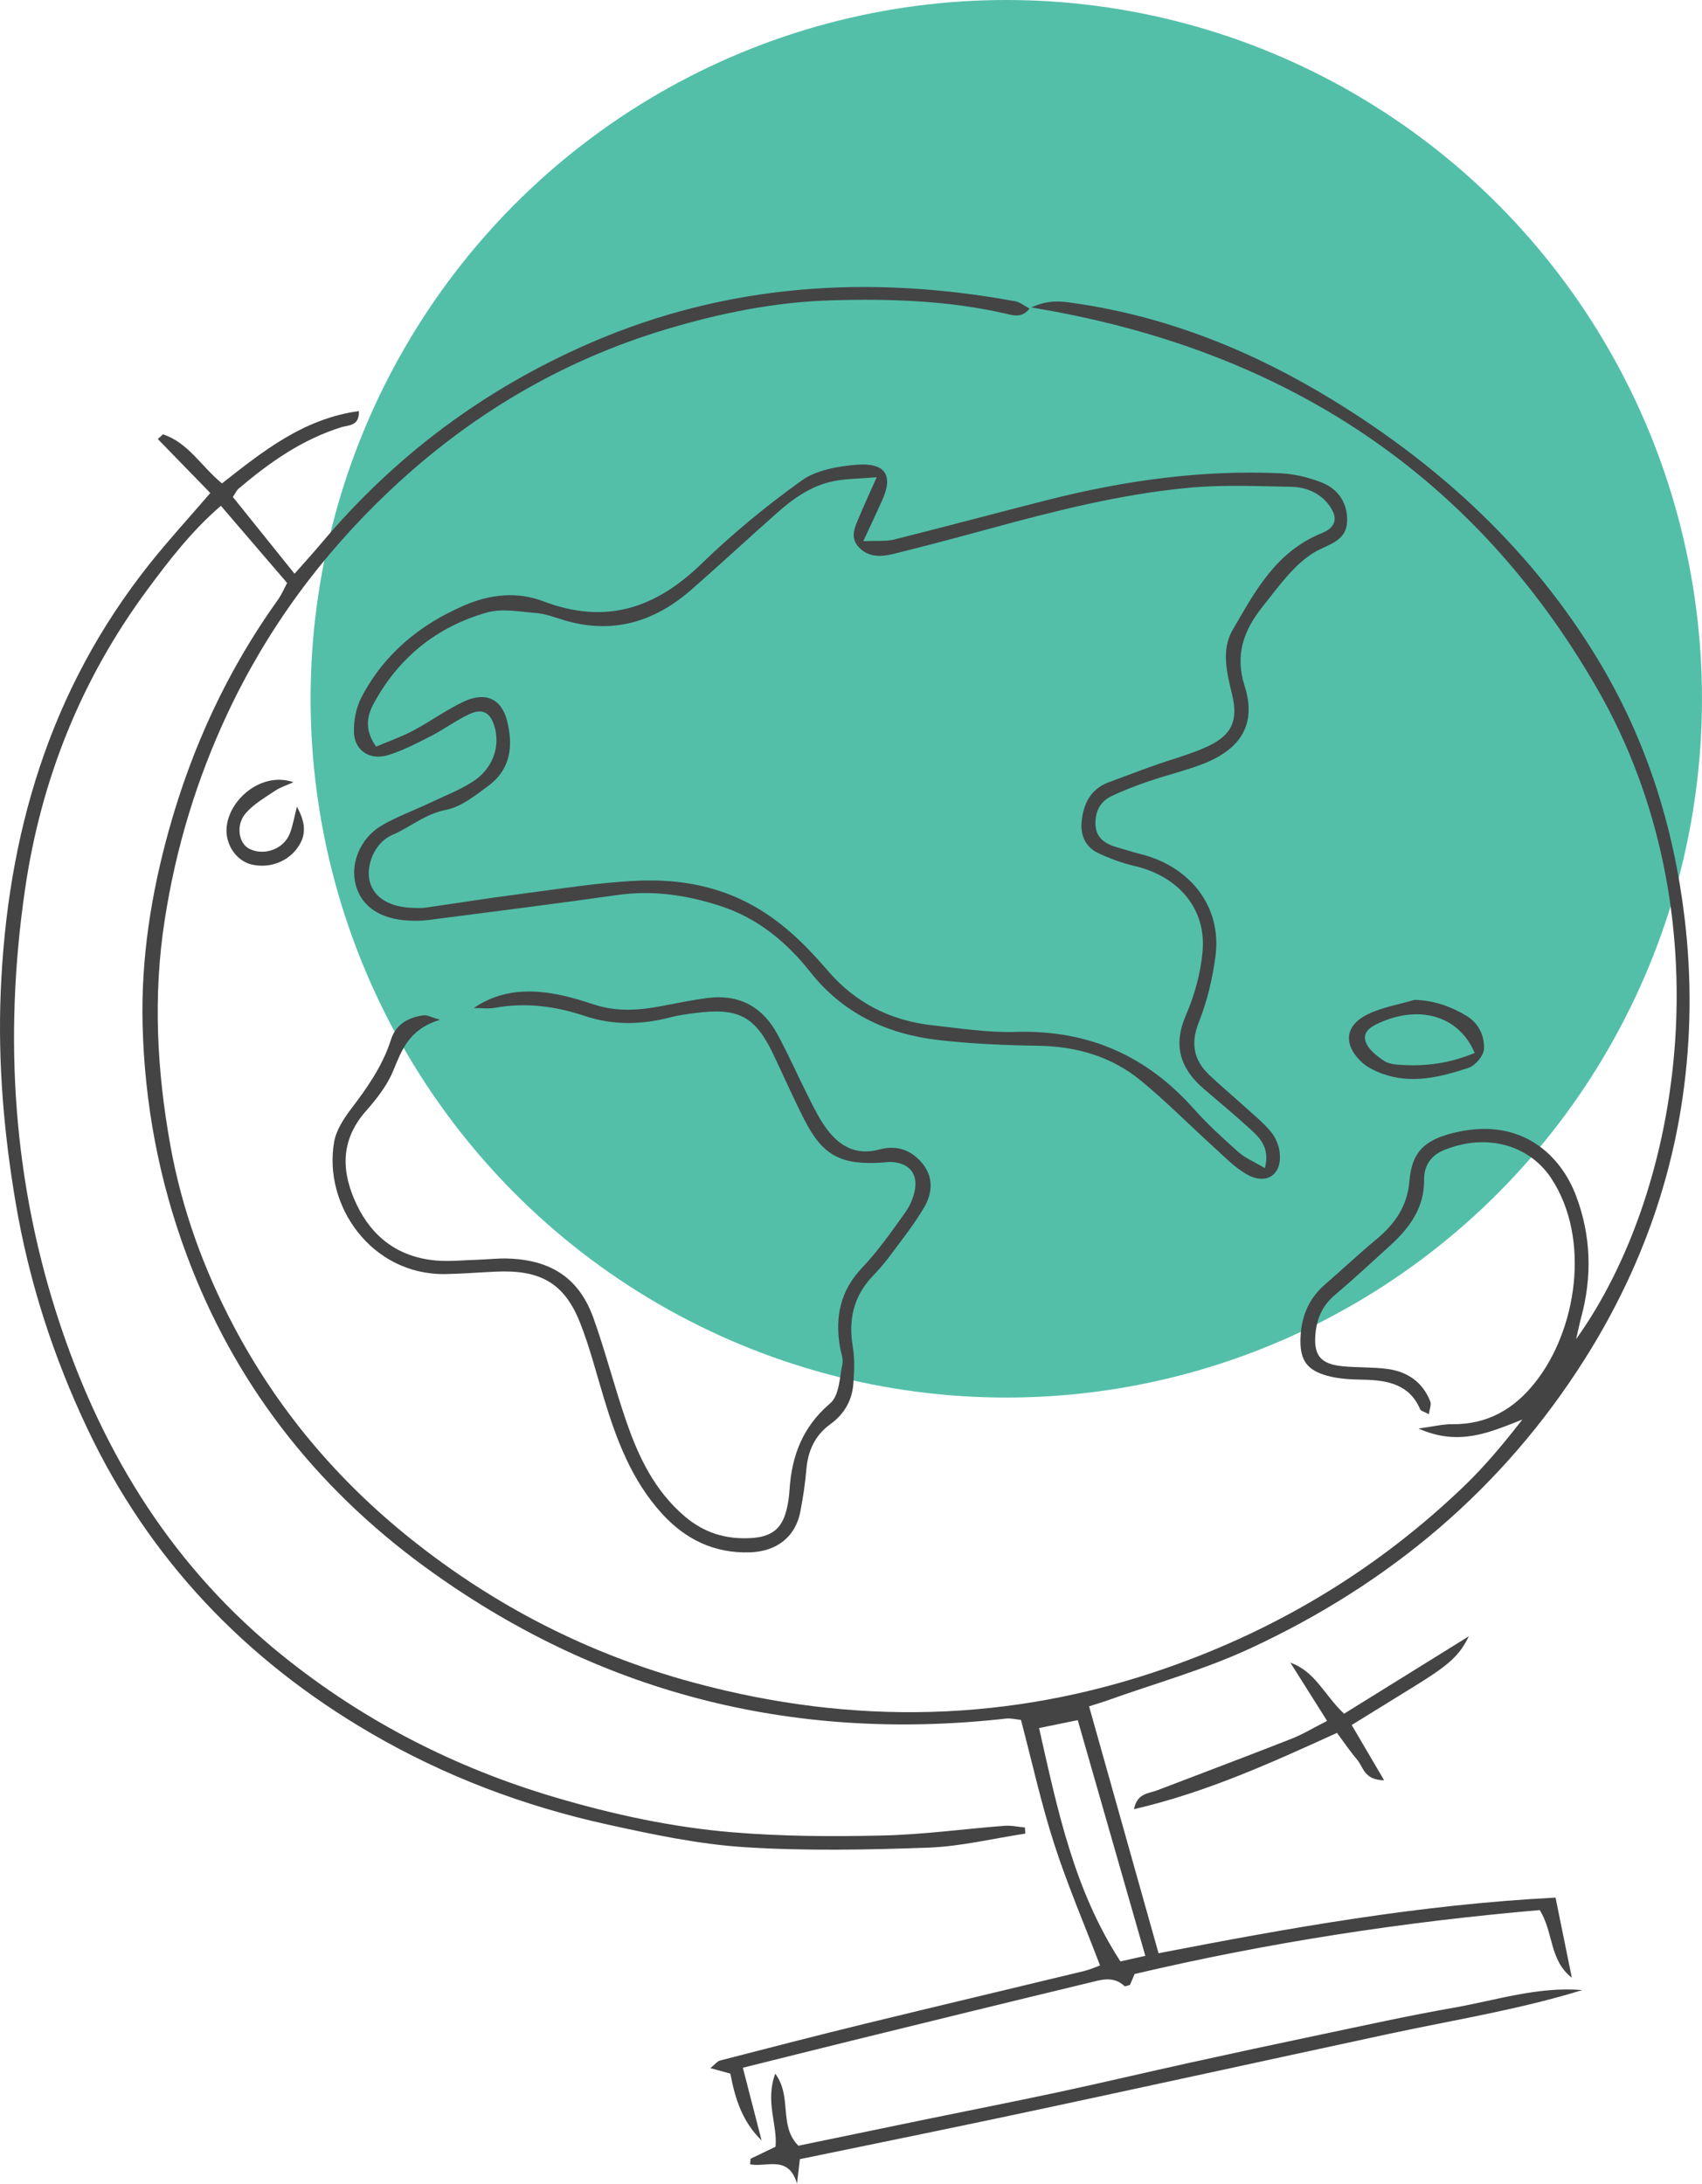 <svg width="106" height="136" viewBox="0 0 106 136" fill="none" xmlns="http://www.w3.org/2000/svg">
<ellipse cx="62.671" cy="43.52" rx="43.328" ry="43.52" fill="#53BFA9"/>
<path d="M64.713 107.622C65.874 112.783 66.9 117.712 69.779 122.158C70.325 122.035 70.801 121.928 71.33 121.809C69.914 116.869 68.533 112.052 67.122 107.13C66.248 107.308 65.54 107.453 64.713 107.622ZM67.827 106.27C69.263 111.374 70.684 116.422 72.154 121.648C80.32 120.067 88.409 118.617 96.878 118.183C97.213 119.833 97.553 121.502 97.893 123.171C96.478 122.073 96.77 120.363 95.894 118.96C87.396 119.693 78.984 120.983 70.663 122.941C70.575 123.149 70.471 123.394 70.374 123.624C70.237 123.654 70.071 123.732 70.03 123.693C69.326 123.021 68.512 123.321 67.758 123.502C62.826 124.687 57.901 125.899 52.975 127.109C50.736 127.659 48.501 128.222 46.264 128.779C46.66 130.317 47.046 131.812 47.432 133.308C46.212 132.118 45.776 130.675 45.486 129.145C45.136 129.049 44.779 128.951 44.24 128.802C44.534 128.568 44.673 128.372 44.857 128.325C47.865 127.548 50.874 126.77 53.894 126.033C58.425 124.927 62.966 123.855 67.501 122.76C67.888 122.666 68.255 122.499 68.51 122.408C67.538 119.861 66.476 117.384 65.654 114.837C64.845 112.331 64.281 109.754 63.585 107.116C63.309 107.089 62.971 106.999 62.648 107.034C49.231 108.538 37.127 105.371 26.469 97.593C19.537 92.534 14.553 86.036 11.623 78.151C9.895 73.504 9.006 68.726 8.881 63.84C8.775 59.725 9.414 55.653 10.528 51.664C11.958 46.542 14.161 41.746 17.311 37.351C17.534 37.04 17.682 36.681 17.883 36.309C16.522 34.722 15.181 33.161 13.756 31.501C11.931 33.075 10.541 34.884 9.19 36.71C5.03 42.331 2.552 48.587 1.562 55.367C0.212 64.615 0.794 73.745 3.802 82.664C6.492 90.64 10.815 97.665 17.651 103.155C22.66 107.177 28.302 110.084 34.57 111.937C38.172 113.002 41.845 113.799 45.59 114.113C48.693 114.373 51.831 114.386 54.948 114.316C57.487 114.259 60.018 113.907 62.555 113.711C62.974 113.678 63.405 113.778 63.831 113.816C63.839 113.943 63.847 114.07 63.855 114.197C61.845 114.501 59.843 114.996 57.824 115.07C54.007 115.208 50.168 115.284 46.364 115.041C43.501 114.858 40.649 114.248 37.84 113.632C32.622 112.485 27.687 110.615 23.113 107.953C15.198 103.346 9.271 97.039 5.465 89.024C3.325 84.52 1.807 79.82 0.976 74.911C0.24 70.564 -0.133 66.209 0.043 61.819C0.435 52.084 3.032 43.014 9.322 35.112C10.503 33.629 11.793 32.223 13.098 30.705C12.016 29.592 10.923 28.468 9.829 27.344C9.935 27.246 10.041 27.148 10.147 27.05C11.732 27.571 12.518 29.035 13.824 30.106C16.336 28.143 18.856 26.083 22.348 25.602C22.396 26.542 21.7 26.47 21.276 26.602C18.795 27.374 16.77 28.814 14.861 30.433C14.739 30.536 14.673 30.699 14.502 30.951C15.732 32.481 16.981 34.035 18.344 35.732C18.93 35.068 19.478 34.471 19.998 33.851C24.544 28.44 30.105 24.25 36.751 21.365C45.267 17.668 54.129 17.097 63.231 18.764C63.521 18.817 63.777 19.037 64.124 19.217C63.632 19.829 63.098 19.641 62.628 19.533C59.053 18.714 55.422 18.597 51.768 18.705C48.271 18.808 44.884 19.497 41.57 20.485C34.923 22.464 29.187 25.919 24.282 30.549C20.032 34.56 16.647 39.163 14.188 44.394C12.242 48.534 10.957 52.803 10.261 57.275C9.526 61.992 9.767 66.647 10.609 71.331C11.327 75.319 12.693 79.078 14.592 82.662C17.296 87.764 20.971 92.158 25.598 95.853C30.808 100.016 36.662 103.024 43.204 104.793C53.118 107.474 62.938 107.279 72.666 103.876C79.74 101.402 85.899 97.628 91.177 92.561C92.497 91.294 93.663 89.884 94.814 88.409C92.808 89.192 90.886 90.102 88.342 88.969C89.284 88.842 89.863 88.691 90.441 88.698C92.675 88.728 94.321 87.721 95.602 86.107C98.208 82.825 99.081 77.143 96.616 73.392C95.262 71.33 92.6 70.532 89.92 71.633C89.08 71.979 88.682 72.649 88.693 73.465C88.717 75.209 87.79 76.478 86.54 77.609C85.412 78.631 84.296 79.669 83.133 80.655C82.343 81.324 82.004 82.138 81.923 83.11C81.815 84.397 82.24 84.954 83.602 85.088C84.522 85.179 85.459 85.137 86.374 85.253C87.674 85.418 88.616 86.1 89.078 87.283C89.154 87.479 89.034 87.744 88.992 88.077C88.713 87.925 88.492 87.879 88.444 87.767C87.792 86.233 86.443 85.955 84.909 85.927C84.164 85.914 83.391 85.882 82.683 85.689C81.413 85.342 80.987 84.73 80.991 83.514C80.997 82.144 81.431 80.936 82.534 79.984C83.603 79.061 84.627 78.091 85.715 77.19C86.892 76.213 87.652 75.105 87.778 73.554C87.933 71.653 88.817 70.922 90.797 70.493C94.833 69.621 97.218 71.991 98.154 74.469C99.099 76.973 99.165 79.51 98.468 82.076C98.371 82.436 98.299 82.802 98.161 83.399C104.822 74.093 107.488 56.856 99.49 42.922C91.96 29.803 80.275 21.774 64.226 19.149C65.371 18.622 66.198 18.777 67.011 18.896C72.83 19.749 78.107 21.915 83.015 24.92C89.828 29.091 95.465 34.374 99.513 41.066C102.539 46.067 104.239 51.481 104.921 57.217C105.365 60.953 105.327 64.662 104.79 68.368C103.946 74.187 101.878 79.614 98.694 84.651C93.647 92.636 86.617 98.613 77.823 102.681C74.982 103.995 71.904 104.852 68.933 105.915C68.618 106.027 68.295 106.121 67.827 106.27Z" fill="#444444"/>
<path d="M78.778 72.752C79.134 71.355 78.338 70.754 77.66 70.136C76.785 69.34 75.867 68.587 74.97 67.813C73.483 66.531 73.051 65.087 73.854 63.234C74.395 61.988 74.77 60.623 74.894 59.284C75.144 56.603 73.4 54.567 70.638 53.928C69.864 53.749 69.103 53.462 68.388 53.126C67.572 52.743 67.282 51.968 67.362 51.184C67.469 50.12 67.874 49.151 69.068 48.714C69.985 48.379 70.895 48.027 71.814 47.698C72.947 47.293 74.131 46.99 75.211 46.487C76.75 45.771 77.117 44.843 76.736 43.261C76.411 41.914 76.039 40.482 76.769 39.232C78.151 36.862 79.442 34.364 82.331 33.2C83.212 32.844 83.342 32.247 82.797 31.494C82.23 30.711 81.368 30.337 80.422 30.319C78.281 30.277 76.122 30.181 73.998 30.382C69.792 30.781 65.711 31.816 61.656 32.922C59.658 33.467 57.656 34 55.644 34.498C54.906 34.681 54.133 34.724 53.531 34.126C52.871 33.472 53.26 32.796 53.533 32.138C53.822 31.444 54.14 30.76 54.601 29.721C53.446 29.82 52.654 29.814 51.9 29.97C50.5 30.258 49.385 31.064 48.363 31.97C46.589 33.542 44.855 35.153 43.071 36.714C40.782 38.718 38.162 39.551 35.079 38.61C34.528 38.442 33.973 38.229 33.406 38.182C32.381 38.098 31.269 37.881 30.329 38.147C27.137 39.049 24.788 41.018 23.269 43.825C22.843 44.612 22.696 45.475 23.425 46.5C24.202 46.169 24.997 45.894 25.725 45.507C26.784 44.946 27.756 44.236 28.834 43.717C30.215 43.053 31.234 43.496 31.586 44.91C31.962 46.423 31.825 47.899 30.414 48.942C29.605 49.54 28.729 50.25 27.778 50.438C26.469 50.697 25.549 51.519 24.417 52.008C23.308 52.488 22.755 53.956 23.042 54.954C23.326 55.94 24.318 56.518 25.781 56.545C26.013 56.549 26.249 56.564 26.476 56.532C28.414 56.256 30.346 55.945 32.286 55.694C34.751 55.377 37.215 54.966 39.692 54.852C42.438 54.724 45.081 55.237 47.455 56.731C49.074 57.75 50.361 59.065 51.563 60.465C53.26 62.44 55.432 63.563 58.078 63.856C59.799 64.046 61.536 64.319 63.256 64.267C67.825 64.129 71.439 65.789 74.345 69.052C75.2 70.012 76.162 70.892 77.129 71.752C77.546 72.123 78.104 72.352 78.778 72.752ZM53.767 33.704C54.647 33.664 55.187 33.727 55.676 33.604C58.859 32.807 62.026 31.956 65.206 31.148C69.981 29.937 74.831 29.245 79.787 29.479C80.632 29.519 81.502 29.736 82.289 30.039C83.425 30.475 83.956 31.437 83.894 32.523C83.836 33.534 83.044 33.816 82.239 34.196C81.603 34.495 81.025 34.973 80.541 35.475C79.843 36.201 79.246 37.015 78.619 37.801C77.448 39.269 76.904 40.802 77.51 42.703C78.262 45.066 77.332 46.652 74.862 47.601C73.791 48.011 72.659 48.275 71.572 48.648C70.761 48.926 69.952 49.228 69.187 49.603C68.445 49.966 68.188 50.66 68.229 51.41C68.272 52.165 68.819 52.557 69.54 52.762C70.037 52.903 70.528 53.064 71.03 53.19C74.169 53.979 76.092 56.493 75.702 59.525C75.522 60.922 75.189 62.336 74.667 63.651C74.148 64.959 74.315 65.997 75.313 66.948C76.005 67.608 76.745 68.221 77.454 68.865C78.036 69.395 78.662 69.897 79.156 70.494C79.457 70.857 79.662 71.369 79.705 71.83C79.83 73.198 78.84 73.832 77.618 73.121C76.846 72.671 76.212 71.999 75.547 71.397C74.044 70.035 72.621 68.588 71.052 67.3C69.243 65.813 67.07 65.167 64.655 65.129C62.578 65.097 60.49 65.012 58.43 64.772C55.208 64.397 52.489 63.095 50.487 60.564C49.01 58.697 47.199 57.169 44.813 56.407C42.769 55.754 40.682 55.428 38.501 55.736C34.559 56.293 30.607 56.791 26.657 57.302C26.258 57.354 25.846 57.355 25.442 57.333C23.674 57.239 22.525 56.46 22.16 55.132C21.794 53.804 22.414 52.218 23.757 51.422C24.681 50.875 25.719 50.501 26.7 50.037C27.626 49.598 28.602 49.222 29.452 48.675C30.71 47.864 31.179 46.464 30.784 45.202C30.523 44.371 30.043 44.098 29.227 44.478C28.4 44.863 27.663 45.418 26.851 45.836C25.994 46.276 25.125 46.727 24.206 47.019C23.064 47.382 22.087 46.768 22.046 45.629C22.019 44.896 22.172 44.08 22.513 43.426C23.896 40.775 26.101 38.908 28.948 37.692C30.555 37.005 32.221 36.833 33.831 37.446C37.755 38.942 40.856 37.858 43.688 35.111C45.619 33.239 47.728 31.503 49.932 29.925C50.827 29.284 52.172 29.037 53.341 28.945C55.155 28.802 55.647 29.604 54.938 31.171C54.62 31.871 54.293 32.567 53.767 33.704Z" fill="#444444"/>
<path d="M29.505 62.778C31.236 61.601 33.119 61.575 35.053 62.004C35.726 62.153 36.386 62.364 37.041 62.576C38.404 63.015 39.772 62.93 41.151 62.668C42.111 62.484 43.07 62.286 44.039 62.158C46.077 61.89 47.522 62.747 48.425 64.424C49.135 65.738 49.734 67.105 50.408 68.436C50.733 69.077 51.057 69.729 51.486 70.307C52.273 71.368 53.3 71.984 54.76 71.591C55.898 71.285 56.826 71.654 57.5 72.528C58.15 73.373 58.052 74.339 57.566 75.176C56.957 76.225 56.183 77.191 55.456 78.176C55.125 78.624 54.756 79.051 54.368 79.456C53.145 80.732 52.827 82.207 53.113 83.881C53.24 84.625 53.203 85.405 53.148 86.163C53.074 87.19 52.6 88.056 51.722 88.692C50.732 89.41 50.315 90.379 50.218 91.531C50.145 92.404 50.012 93.275 49.847 94.137C49.55 95.693 48.397 96.624 46.71 96.68C44.464 96.754 42.671 95.853 41.236 94.279C39.335 92.194 38.395 89.667 37.608 87.073C37.129 85.496 36.727 83.89 36.118 82.359C35.145 79.912 33.649 79.07 30.89 79.197C29.849 79.245 28.809 79.329 27.767 79.349C23.119 79.437 20.111 75.037 20.812 71.109C20.941 70.387 21.403 69.673 21.867 69.062C22.887 67.72 23.838 66.363 24.345 64.76C24.644 63.812 25.408 63.357 26.401 63.231C26.586 63.208 26.793 63.334 27.409 63.513C25.439 64.102 25.018 65.424 24.468 66.735C24.092 67.631 23.442 68.456 22.781 69.207C21.153 71.058 21.263 73.044 22.229 75.053C23.176 77.025 24.788 78.295 27.141 78.503C27.999 78.578 28.875 78.483 29.742 78.456C30.377 78.437 31.014 78.36 31.648 78.382C34.359 78.474 36.086 79.633 36.968 82.11C37.724 84.233 38.278 86.421 39.015 88.55C39.775 90.746 40.762 92.83 42.642 94.437C43.839 95.46 45.197 95.882 46.771 95.791C48.03 95.719 48.676 95.231 48.974 94.077C49.084 93.653 49.145 93.213 49.173 92.777C49.309 90.686 49.967 88.883 51.701 87.401C52.269 86.917 52.286 85.814 52.461 84.975C52.534 84.621 52.366 84.22 52.304 83.841C52.009 82.023 52.321 80.399 53.688 78.96C54.688 77.908 55.523 76.709 56.365 75.533C56.678 75.095 56.912 74.552 56.991 74.031C57.149 72.989 56.502 72.371 55.391 72.368C55.276 72.367 55.16 72.392 55.045 72.4C52.384 72.584 51.25 71.995 50.099 69.741C49.42 68.41 48.816 67.046 48.178 65.697C47.044 63.298 45.995 62.736 43.294 63.093C42.779 63.162 42.257 63.227 41.757 63.358C39.979 63.823 38.206 63.867 36.457 63.285C34.619 62.672 32.763 62.414 30.826 62.766C30.401 62.843 29.946 62.778 29.505 62.778Z" fill="#444444"/>
<path d="M49.815 134.472C49.775 134.82 49.733 135.183 49.639 136C49.106 134.169 47.705 135.008 46.713 134.791C46.724 134.676 46.735 134.561 46.746 134.445C47.231 134.212 47.717 133.979 48.3 133.699C48.431 132.319 47.639 130.885 48.283 129.146C49.363 130.612 48.469 132.37 49.724 133.635C52.327 133.096 55.018 132.536 57.71 131.983C60.477 131.414 63.251 130.871 66.013 130.278C68.714 129.699 71.4 129.061 74.097 128.467C76.799 127.873 79.504 127.29 82.212 126.723C84.975 126.145 87.733 125.531 90.514 125.045C93.17 124.581 95.77 123.71 98.546 123.94C94.615 125.156 90.55 125.802 86.54 126.661C82.427 127.542 78.319 128.444 74.208 129.331C70.155 130.206 66.103 131.088 62.046 131.942C57.993 132.797 53.932 133.622 49.815 134.472Z" fill="#444444"/>
<path d="M83.708 106.73C86.314 105.113 88.813 103.562 91.481 101.906C90.868 103.136 90.257 103.679 88.136 104.992C86.837 105.795 85.537 106.597 84.183 107.433C84.858 108.584 85.476 109.637 86.201 110.873C84.95 110.867 84.91 110.046 84.523 109.593C84.091 109.088 83.722 108.534 83.268 107.924C79.196 109.774 75.169 111.621 70.625 112.675C70.817 111.67 71.54 111.704 72.071 111.5C74.853 110.434 77.644 109.387 80.416 108.297C81.153 108.008 81.833 107.591 82.65 107.177C81.864 105.929 81.114 104.739 80.364 103.549C81.934 104.113 82.468 105.564 83.708 106.73Z" fill="#444444"/>
<path d="M91.841 65.577C90.917 63.375 88.618 62.614 86.194 63.584C85.593 63.825 84.874 64.138 85.03 64.799C85.147 65.291 85.718 65.757 86.204 66.076C86.549 66.302 87.085 66.314 87.539 66.334C88.996 66.398 90.405 66.177 91.841 65.577ZM88.1 62.271C89.322 62.307 90.334 62.677 91.288 63.238C92.104 63.718 92.462 64.516 92.421 65.332C92.401 65.75 91.884 66.367 91.451 66.509C89.7 67.081 87.889 67.546 86.042 66.853C85.575 66.677 85.089 66.433 84.748 66.097C83.638 65.006 83.783 63.844 85.196 63.161C86.09 62.728 87.127 62.559 88.1 62.271Z" fill="#444444"/>
<path d="M18.279 48.716C17.895 48.89 17.476 49.019 17.134 49.248C16.487 49.682 15.774 50.091 15.291 50.664C14.667 51.401 14.872 52.524 15.513 52.856C16.441 53.336 17.693 52.878 18.06 51.886C18.249 51.377 18.34 50.836 18.493 50.237C19.098 51.354 19.067 52.13 18.437 52.919C17.792 53.727 16.695 54.089 15.656 53.837C14.815 53.633 14.168 52.792 14.11 51.867C13.995 50.032 16.163 47.986 18.279 48.716Z" fill="#444444"/>
</svg>
